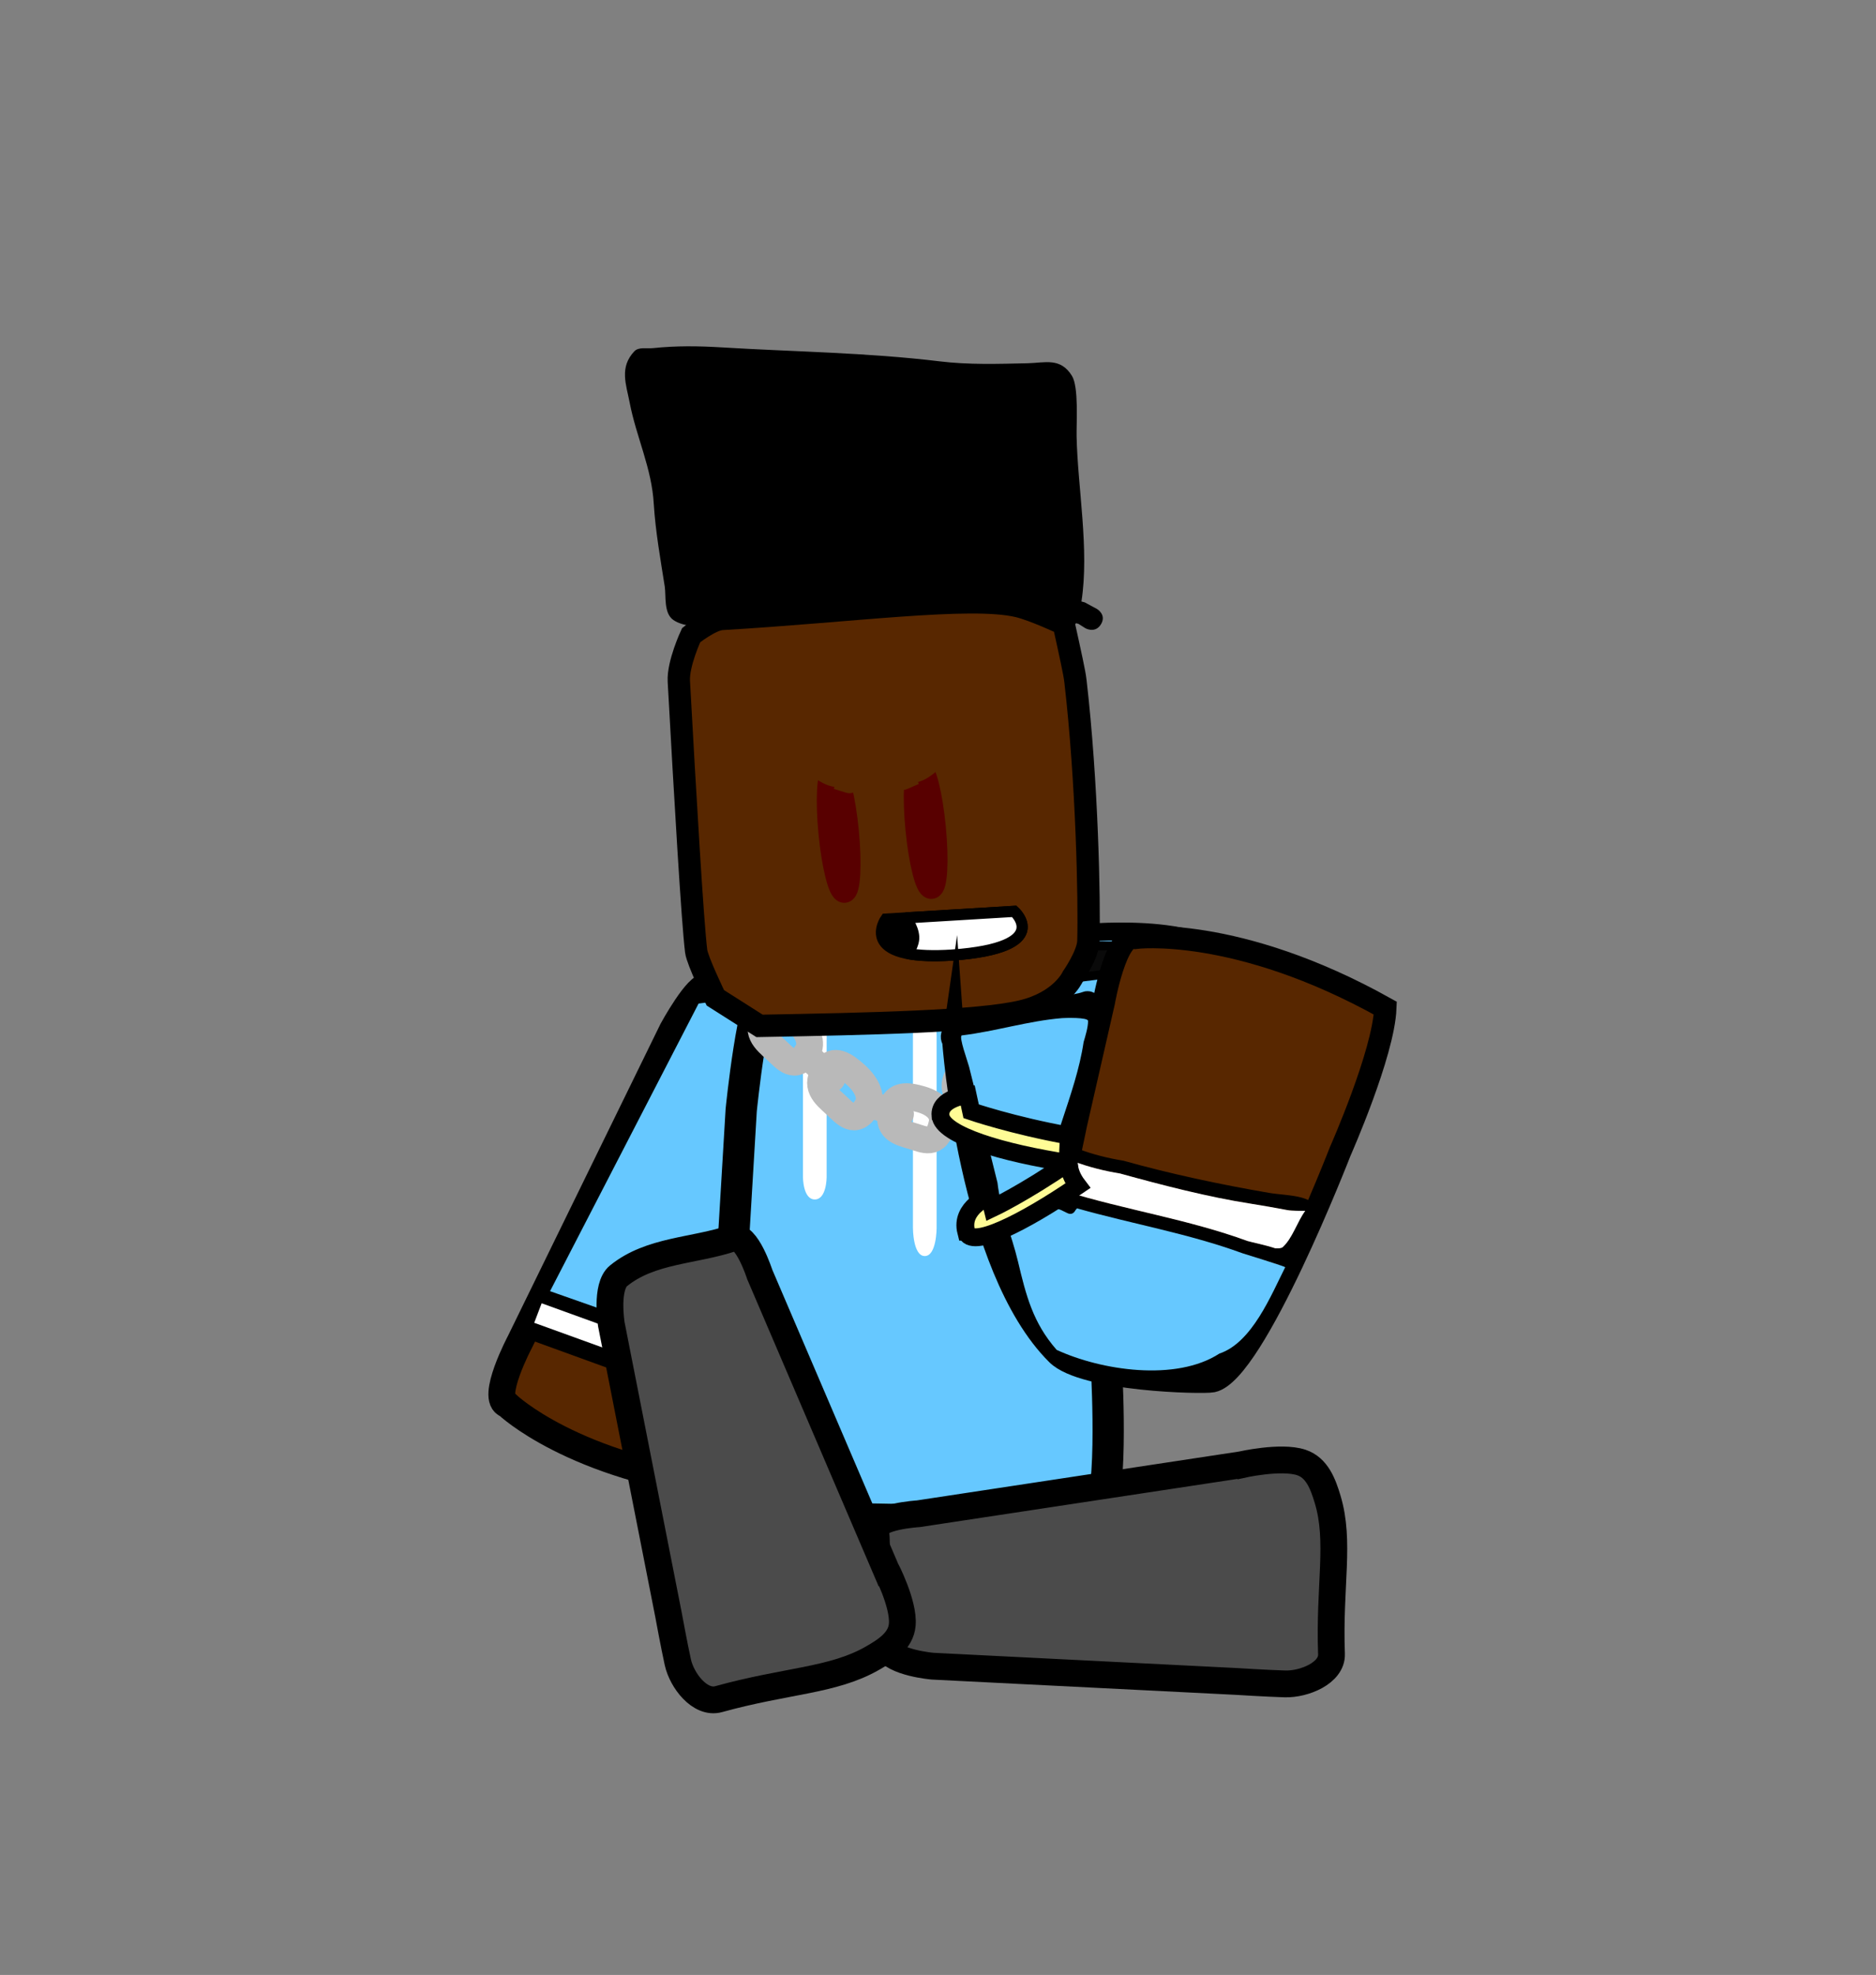<svg version="1.1" xmlns="http://www.w3.org/2000/svg" xmlns:xlink="http://www.w3.org/1999/xlink" width="210" height="221" viewBox="0,0,210,221"><rect x="0" y="0" width="210" height="221" fill="#808080" stroke="none"/><g transform="translate(-140,-90)"><g data-paper-data="{&quot;isPaintingLayer&quot;:true}" fill-rule="nonzero" stroke-linejoin="miter" stroke-miterlimit="10" stroke-dasharray="" stroke-dashoffset="0" style="mix-blend-mode: normal"><path d="M140,311v-221h210v221z" fill="none" stroke="none" stroke-width="0" stroke-linecap="butt"/><g data-paper-data="{&quot;index&quot;:null}"><g stroke="#000000" stroke-width="3" stroke-linecap="round"><path d="M226.603,242.09c0,0 -2.6,10.438 -5.298,14.222c-17.218,-2.125 -24.518,-9.127 -24.518,-9.127c-1.982,-0.631 1.448,-7.092 1.448,-7.092c0,0 6.273,-12.827 10.288,-21.036c2.636,-5.391 6.756,-13.813 6.756,-13.813c0,0 2.855,-5.23 3.898,-4.807c6.276,2.546 12.864,3.803 15.484,6.136c0.873,0.778 -0.48,6.338 -0.48,6.338l-7.58,29.179z" data-paper-data="{&quot;origPos&quot;:null}" fill="#582700"/><path d="M224.347,247.411l-24.672,-8.959l1.232,-3.183l24.802,8.734z" data-paper-data="{&quot;origPos&quot;:null}" fill="none"/></g><path d="M200.865,234.764l17.011,-32.929l1.469,-0.187l15.248,5.397l-9.42,36.272z" fill="#66c8ff" stroke="#000000" stroke-width="1" stroke-linecap="round"/><path d="M199.8,238.022l0.832,-2.185l24.527,8.874l-0.832,2.185z" fill="#ffffff" stroke="none" stroke-width="0" stroke-linecap="butt"/></g><g data-paper-data="{&quot;index&quot;:null}" stroke="#000000" stroke-linecap="round"><path d="M261.386,194.402c0,0 16.653,-1.597 16.634,5.027c-0.051,17.981 -29.012,12.066 -29.012,12.066z" data-paper-data="{&quot;origPos&quot;:null}" fill="#66c8ff" stroke-width="2"/><path d="M260.612,195.91c0,0 12.087,-0.563 12.765,1.383c0.214,0.614 -16.118,2.514 -16.118,2.514z" data-paper-data="{&quot;origPos&quot;:null}" fill="#0a0a0a" stroke-width="1"/></g><g><path d="M263.894,243.779c0,0 0.85,15.758 -1.414,16.038c-6.789,0.841 -24.642,-0.012 -39.874,-0.012c-1.711,0 -1.462,-14.958 -1.462,-14.958l1.827,-30.628c0,0 1.354,-13.533 2.923,-13.533c10.146,0 25.327,-0.931 31.967,0.713c2.213,0.548 4.205,14.957 4.205,14.957z" data-paper-data="{&quot;origPos&quot;:null}" fill="#66c8ff" stroke="#000000" stroke-width="3.5" stroke-linecap="round"/><path d="M231.209,224.221c-1.325,0 -1.325,-2.487 -1.325,-2.487c0,-5.159 0,-11.977 0,-17.136c0,0 0,-2.487 1.325,-2.487c1.325,0 1.325,2.487 1.325,2.487c0,5.159 0,10.319 0,15.478v1.658c0,0 0,2.487 -1.325,2.487z" fill="#ffffff" stroke="none" stroke-width="0.5" stroke-linecap="butt"/><path d="M243.52,230.554c-1.325,0 -1.325,-3.125 -1.325,-3.125c0,-6.481 0,-15.046 0,-21.528c0,0 0,-3.125 1.325,-3.125c1.325,0 1.325,3.125 1.325,3.125c0,6.481 0,12.963 0,19.444v2.083c0,0 0,3.125 -1.325,3.125z" fill="#ffffff" stroke="none" stroke-width="0.5" stroke-linecap="butt"/></g><g fill="none" stroke="#b9b9b9" stroke-width="3"><path d="M253.853,206.22c-0.849,-1.358 0.088,-2.578 1.343,-3.796c1.255,-1.218 2.514,-1.59 3.201,-0.615c1.456,2.067 -0.072,3.042 -1.054,3.996c-1.255,1.218 -2.291,2.333 -3.49,0.415z" stroke-linecap="butt"/><path d="M254.863,205.629l-2.657,2.519" stroke-linecap="round"/><path d="M248.567,208.778c1.255,-1.218 2.514,-1.59 3.201,-0.615c1.456,2.067 -0.072,3.042 -1.054,3.996c-1.255,1.218 -2.291,2.333 -3.49,0.415c-0.849,-1.358 0.088,-2.578 1.343,-3.796z" stroke-linecap="butt"/><path d="M248.234,211.983l-2.657,2.519" stroke-linecap="round"/><path d="M239.809,214.05c0.411,-1.635 1.784,-1.48 3.343,-1.022c1.559,0.459 2.553,1.436 2.303,2.683c-0.529,2.645 -2.086,1.778 -3.307,1.419c-1.559,-0.459 -2.92,-0.771 -2.339,-3.081z" stroke-linecap="butt"/><path d="M237.54,213.648l3.262,1.008" stroke-linecap="round"/><path d="M232.422,209.674c0.916,-1.317 2.121,-0.53 3.397,0.626c1.276,1.155 1.862,2.524 1.222,3.559c-1.357,2.194 -2.497,0.663 -3.495,-0.242c-1.275,-1.156 -2.418,-2.083 -1.124,-3.942z" stroke-linecap="butt"/><path d="M230.479,208.238l2.652,2.462" stroke-linecap="round"/><path d="M225.75,203.55c0.916,-1.317 2.121,-0.53 3.397,0.626c1.276,1.155 1.862,2.524 1.222,3.559c-1.357,2.194 -2.497,0.663 -3.495,-0.242c-1.275,-1.155 -2.418,-2.083 -1.124,-3.942z" stroke-linecap="butt"/><path d="M223.807,202.113l2.652,2.462" stroke-linecap="round"/></g><path d="M278.898,253.918c0,0 4.476,-1.026 6.769,-0.267c1.755,0.582 2.427,2.388 2.949,4.122c1.434,4.76 0.152,9.614 0.432,17.325c0.076,2.1 -3.049,3.394 -5.204,3.332c-2.016,-0.058 -5.516,-0.278 -5.516,-0.278l-33.921,-1.705c0,0 -4.384,-0.36 -5.231,-2.062c-2.04,-4.097 -0.723,-8.626 -1.152,-13.16c-0.145,-1.537 4.77,-1.834 4.77,-1.834c0,0 9.129,-1.384 14.972,-2.27c8.247,-1.25 21.131,-3.204 21.131,-3.204z" data-paper-data="{&quot;index&quot;:null}" fill="#4b4b4b" stroke="#000000" stroke-width="3" stroke-linecap="round"/><path d="M239.117,265.472c0,0 2.091,3.991 1.882,6.343c-0.16,1.8 -1.8,2.867 -3.403,3.776c-4.399,2.494 -9.542,2.439 -17.157,4.546c-2.074,0.574 -4.109,-2.076 -4.562,-4.13c-0.424,-1.922 -1.04,-5.287 -1.04,-5.287l-6.401,-32.515c0,0 -0.688,-4.236 0.805,-5.444c3.594,-2.909 8.421,-2.744 12.836,-4.232c1.496,-0.504 2.966,4.077 2.966,4.077c0,0 3.559,8.31 5.836,13.63c3.215,7.507 8.237,19.237 8.237,19.237z" data-paper-data="{&quot;index&quot;:null}" fill="#4b4b4b" stroke="#000000" stroke-width="3" stroke-linecap="round"/><path d="M220.076,201.656c0,0 -2.01,-4.134 -2.146,-5.212c-0.407,-3.232 -1.236,-17.398 -1.941,-30.204c-0.109,-1.981 1.377,-5.162 1.377,-5.162c0,0 2.167,-1.744 3.459,-1.818c14.257,-0.822 27.762,-2.696 33.135,-1.427c1.791,0.423 5.112,1.989 5.112,1.989c0,0 0.97,4.351 1.169,5.473c0.067,0.374 0.105,0.585 0.149,0.962c1.306,11.306 1.571,24.453 1.443,29.057c-0.043,1.534 -1.772,4.018 -1.772,4.018c0,0 -1.271,2.798 -5.734,3.841c-4.883,1.142 -16.905,1.398 -29.304,1.625z" fill="#582700" stroke="#000000" stroke-width="2.5" stroke-linecap="round"/><path d="M261.49,160.295l-0.761,-0.483c-0.093,-0.026 -0.187,-0.051 -0.28,-0.076c-0.209,0.323 -0.63,0.709 -1.397,0.506c-0.707,-0.187 -0.9,-0.661 -0.936,-1.032c-2.729,-0.514 -5.442,-0.687 -8.286,-0.783c-7.948,-0.003 -15.879,0.594 -23.813,1.032c-2.602,0.144 -8.367,1.485 -10.638,-0.079c-1.108,-0.763 -0.805,-2.713 -0.969,-3.759c-0.475,-3.03 -1.036,-6.164 -1.226,-9.226c-0.22,-4.004 -1.964,-7.494 -2.709,-11.392c-0.373,-1.954 -1.172,-3.895 0.537,-5.696c0.482,-0.508 1.394,-0.277 2.101,-0.352c2.582,-0.273 5.097,-0.238 7.675,-0.082c8.169,0.496 16.223,0.575 24.366,1.558c3.285,0.401 6.566,0.289 9.875,0.217c1.945,-0.043 3.684,-0.68 4.97,1.419c0.768,1.253 0.486,5.279 0.516,6.762c0.116,5.717 1.442,12.672 0.543,18.479c0.122,0.032 0.245,0.065 0.367,0.098l1.365,0.735c0,0 1.106,0.633 0.456,1.711c-0.65,1.078 -1.755,0.444 -1.755,0.444z" data-paper-data="{&quot;index&quot;:null}" fill="#000000" stroke="none" stroke-width="0.5" stroke-linecap="butt"/><path d="M233.236,176.465c0.559,-0.051 1.3,2.887 1.655,6.563c0.355,3.676 0.19,6.698 -0.368,6.749c-0.559,0.051 -1.3,-2.887 -1.655,-6.563c-0.355,-3.676 -0.19,-6.698 0.368,-6.749z" data-paper-data="{&quot;index&quot;:null}" fill="none" stroke="#580000" stroke-width="2.5" stroke-linecap="butt"/><path d="M229.172,174.623c0.558,-1.125 1.713,-0.581 1.713,-0.581l0.246,0.12c0.436,-0.056 0.82,0.134 0.82,0.134c0.921,0.458 1.834,0.929 2.743,1.409l0.046,0.07l0.02,-0.027l1.061,0.736c0.311,0.212 0.524,0.556 0.547,0.955c0.04,0.689 -0.501,1.28 -1.208,1.319c-0.172,0.01 -0.339,-0.015 -0.492,-0.067l-1.333,-0.417l0.071,-0.216c-0.902,-0.149 -1.601,-0.545 -2.871,-1.423l-0.766,-0.342c0,0 -1.154,-0.544 -0.596,-1.67z" data-paper-data="{&quot;index&quot;:null}" fill="#582700" stroke="none" stroke-width="0.5" stroke-linecap="butt"/><path d="M242.973,176.027c0.559,-0.051 1.3,2.887 1.655,6.563c0.355,3.676 0.19,6.698 -0.368,6.749c-0.559,0.051 -1.3,-2.887 -1.655,-6.563c-0.355,-3.676 -0.19,-6.698 0.368,-6.749z" data-paper-data="{&quot;index&quot;:null}" fill="none" stroke="#580000" stroke-width="2.5" stroke-linecap="butt"/><path d="M244.802,173.246c0,0 1.084,-0.668 1.769,0.389c0.685,1.057 -0.399,1.724 -0.399,1.724l-0.722,0.424c-1.161,1.012 -1.809,1.482 -2.688,1.729l0.096,0.207l-1.276,0.561c-0.147,0.069 -0.309,0.111 -0.482,0.12c-0.707,0.039 -1.313,-0.488 -1.353,-1.177c-0.023,-0.398 0.148,-0.764 0.433,-1.009l0.969,-0.848l0.023,0.025l0.037,-0.075c0.847,-0.577 1.7,-1.145 2.562,-1.701c0,0 0.359,-0.232 0.799,-0.224l0.231,-0.147z" data-paper-data="{&quot;index&quot;:null}" fill="#582700" stroke="none" stroke-width="0.5" stroke-linecap="butt"/><g data-paper-data="{&quot;index&quot;:null}" stroke="#000000" stroke-width="1.25" stroke-linecap="butt"><g data-paper-data="{&quot;index&quot;:null}" fill="#000000"><path d="M246.603,196.875c-10.778,0.687 -7.448,-4.026 -7.448,-4.026l14.38,-0.867c0,0 4.535,4.057 -6.932,4.893z"/></g><g data-paper-data="{&quot;index&quot;:null}" fill="#ffffff"><path d="M246.603,196.875c-2.205,0.14 -3.819,0.055 -4.992,-0.17c-0.021,-0.004 0.717,-0.979 0.669,-1.868c-0.059,-1.085 -0.904,-2.123 -0.901,-2.123c2.428,-0.146 12.157,-0.733 12.157,-0.733c0,0 4.535,4.057 -6.932,4.893z"/></g></g><g><g><path d="M246.714,206.457c-1.768,-2.689 12.708,-3.37 14.869,-4.264c2.348,-0.972 -2.369,19.298 -2.369,19.298l-0.849,3.425l5.194,-22.758c0,0 1.387,-7.948 3.573,-7.217c0,0 11.252,-1.448 27.942,7.87c-0.203,5.102 -5.048,16.029 -5.048,16.029c0,0 -9.605,24.748 -14.305,25.721c-1.088,0.225 -14.417,-0.073 -17.385,-3.019c-9.847,-9.778 -11.622,-35.087 -11.622,-35.087z" fill="#582700" stroke="#000000" stroke-width="2.5" stroke-linecap="round"/><path d="M260.278,219.995c-0.142,0.484 -0.292,0.966 -0.44,1.451c-0.033,0.107 -0.524,1.281 -0.517,1.879c6.703,2.069 13.66,3.098 20.28,5.521c0.599,0.175 1.9,0.422 3.114,0.821c0.387,0.021 0.695,-0.009 0.826,-0.128c1.111,-1.013 1.62,-2.833 2.52,-4.046c-0.391,0.005 -1.521,0.003 -1.98,-0.082c-1.363,-0.253 -2.711,-0.499 -4.081,-0.711c-4.801,-0.743 -9.914,-2.076 -14.567,-3.361c-1.707,-0.277 -3.494,-0.719 -5.155,-1.345zM260.673,218.55c1.633,0.632 3.415,1.064 5.097,1.337c5.255,1.477 10.849,2.661 16.265,3.593c2.232,0.384 5.758,0.142 5.391,2.686c-0.942,1.302 -1.578,3.285 -2.793,4.402c0.379,0.282 0.639,0.606 0.702,0.981c0.089,0.528 -1.202,2.278 -1.472,2.805c-1.613,3.146 -2.951,7.217 -6.717,8.407c-5.274,3.427 -14.476,2.098 -19.781,-0.576c-2.99,-3.271 -3.882,-6.56 -4.863,-10.73c-0.709,-3.011 -1.944,-5.718 -2.299,-8.847c-1.106,-4.281 -2.074,-8.583 -3.174,-12.864c-0.505,-1.965 -1.681,-3.69 0.048,-5.205c3.605,-0.663 7.25,-1.332 10.885,-1.917c1.133,-0.182 3.446,-0.478 4.461,0.216c1.41,0.965 0.745,2.711 0.361,4.026c-0.432,2.991 -1.068,6.245 -1.941,9.401c0.219,0.252 0.167,0.605 0.167,0.605c-0.084,0.568 -0.2,1.126 -0.336,1.68zM280.78,230.787c-4.108,-0.533 -7.823,-2.215 -11.857,-2.857c-2.385,-0.332 -6.678,-0.585 -9.252,-2.105c-0.157,-0.021 -0.27,-0.076 -0.27,-0.076l-0.699,-0.344c-0.736,-0.214 -1.399,-0.667 -1.965,-1.173c0.457,-5.934 3.663,-11.691 4.552,-17.678c0.194,-0.66 0.531,-1.582 0.517,-2.264c-0.009,-0.419 -2.581,-0.34 -2.891,-0.314c-3.775,0.307 -7.457,1.473 -11.214,1.924c-0.366,0.129 0.659,2.889 0.812,3.485c1.104,4.313 2.095,8.643 3.195,12.959c0.356,3.112 1.573,5.788 2.286,8.782c0.907,3.811 1.648,6.846 4.307,9.879c4.967,2.298 13.304,3.582 18.175,0.417c3.658,-1.216 5.778,-6.544 7.35,-9.645c0.017,-0.033 -1.628,-0.558 -2.98,-0.982c-0.021,-0.003 -0.042,-0.006 -0.063,-0.009z" fill="#000000" stroke="none" stroke-width="0.5" stroke-linecap="butt"/><path d="M265.388,221.318c4.653,1.285 9.863,2.638 14.664,3.382c1.37,0.212 2.718,0.461 4.081,0.714c0.459,0.085 1.589,0.087 1.98,0.082c-0.9,1.213 -1.413,3.051 -2.524,4.063c-0.131,0.119 -0.44,0.15 -0.826,0.13c-1.213,-0.399 -2.517,-0.643 -3.116,-0.818c-6.621,-2.423 -13.672,-3.484 -20.375,-5.552c-0.006,-0.599 0.486,-1.78 0.519,-1.887c0.148,-0.484 0.3,-0.972 0.442,-1.456c1.661,0.626 3.449,1.064 5.157,1.341z" data-paper-data="{&quot;noHover&quot;:false,&quot;origItem&quot;:[&quot;Path&quot;,{&quot;applyMatrix&quot;:true,&quot;segments&quot;:[[[926.17844,407.1979],[3.2606,1.25965],[-0.27949,0.97418]],[[925.31465,410.11917],[0.29084,-0.97519],[-0.06418,0.21521]],[[924.29914,413.90358],[-0.01258,-1.20526],[13.15638,4.16543]],[[964.1057,425.02121],[-12.99513,-4.87922],[1.17537,0.35239]],[[970.21765,426.67451],[-2.3817,-0.804],[0.75941,0.04146]],[[971.83798,426.41666],[-0.25651,0.23985],[2.18115,-2.03947]],[[976.78433,418.26967],[-1.76682,2.44279],[-0.76669,0.00973]],[[972.89889,418.10481],[0.90089,0.17138],[-2.67549,-0.50896]],[[964.88923,416.67374],[2.68829,0.42712],[-9.42353,-1.49721]],[[936.29671,409.90591],[9.13228,2.58714],[-3.35077,-0.55846]]],&quot;closed&quot;:true}]}" fill="#ffffff" stroke="none" stroke-width="0.5" stroke-linecap="butt"/><path d="M279.068,230.236c0.222,0.065 4.83,1.508 4.803,1.562c-1.572,3.101 -3.712,8.451 -7.37,9.667c-4.871,3.165 -13.253,1.884 -18.22,-0.414c-2.659,-3.033 -3.423,-6.086 -4.33,-9.897c-0.713,-2.994 -1.938,-5.703 -2.294,-8.814c-1.1,-4.316 -2.078,-8.674 -3.183,-12.987c-0.153,-0.596 -1.175,-3.36 -0.809,-3.489c3.758,-0.452 7.459,-1.629 11.234,-1.936c0.31,-0.025 2.889,-0.107 2.898,0.313c0.014,0.682 -0.301,1.701 -0.495,2.361c-0.889,5.987 -4.056,11.693 -4.513,17.627c0.567,0.506 1.228,0.95 1.964,1.164l0.698,0.341c0,0 0.587,0.365 0.929,-0.301c0.034,-0.067 0.155,-0.161 0.17,-0.221c6.186,1.75 12.445,2.807 18.519,5.024z" data-paper-data="{&quot;noHover&quot;:false,&quot;origItem&quot;:[&quot;Path&quot;,{&quot;applyMatrix&quot;:true,&quot;segments&quot;:[[[926.61254,417.73069],[12.14285,3.5238],[-0.03018,0.12086]],[[926.46822,418.11346],[0.06716,-0.13431],[-0.67082,1.34164]],[924.45576,418.78428],[[923.08279,418.0906],[0,0],[-1.44471,-0.43097]],[[919.22563,415.72869],[1.11205,1.01797],[0.89694,-11.9485]],[[928.15956,380.1298],[-1.74473,12.05571],[0.38029,-1.32836]],[[929.175,375.57071],[0.02742,1.37277],[-0.01686,-0.84429]],[[923.5003,374.93752],[0.60865,-0.05075],[-7.41054,0.61792]],[[901.48814,378.8123],[7.37628,-0.90935],[-0.71866,0.25961]],[[903.08234,385.83106],[-0.2998,-1.20115],[2.16779,8.68513]],[[909.35292,411.92731],[-2.15853,-8.69186],[0.69956,6.26621]],[[913.83986,429.61277],[-1.39861,-6.02998],[1.78014,7.67491]],[[922.29365,449.50563],[-5.21858,-6.1072],[9.74892,4.62723]],[[957.96755,450.34516],[-9.56021,6.37347],[7.18055,-2.44927]],[[972.39433,430.92276],[-3.08539,6.24485],[0.05411,-0.10951]],[[963.14745,427.86406],[0.43501,0.13058],[-11.92317,-4.46591]]],&quot;closed&quot;:true}]}" fill="#66c8ff" stroke="none" stroke-width="0.5" stroke-linecap="butt"/></g><g data-paper-data="{&quot;index&quot;:null}" fill="#fffc96" stroke="#000000" stroke-width="2" stroke-linecap="round"><path d="M245.28,214.843c-0.179,-1.988 3.037,-2.31 3.037,-2.31l0.392,1.819c0,0 4.636,1.592 10.974,2.731c-0.119,1.301 -0.156,2.267 -0.068,3.061c-7.4,-1.134 -14.14,-3.132 -14.335,-5.301z"/><path d="M248.155,227.828c-0.688,-2.706 2.61,-3.97 2.61,-3.97l0.328,1.33c0,0 3.522,-1.661 8.516,-5.096c0.108,1.039 0.424,1.785 1.041,2.594c-6.18,4.219 -11.996,7.102 -12.495,5.142z" data-paper-data="{&quot;index&quot;:null}"/></g></g></g></g></svg>